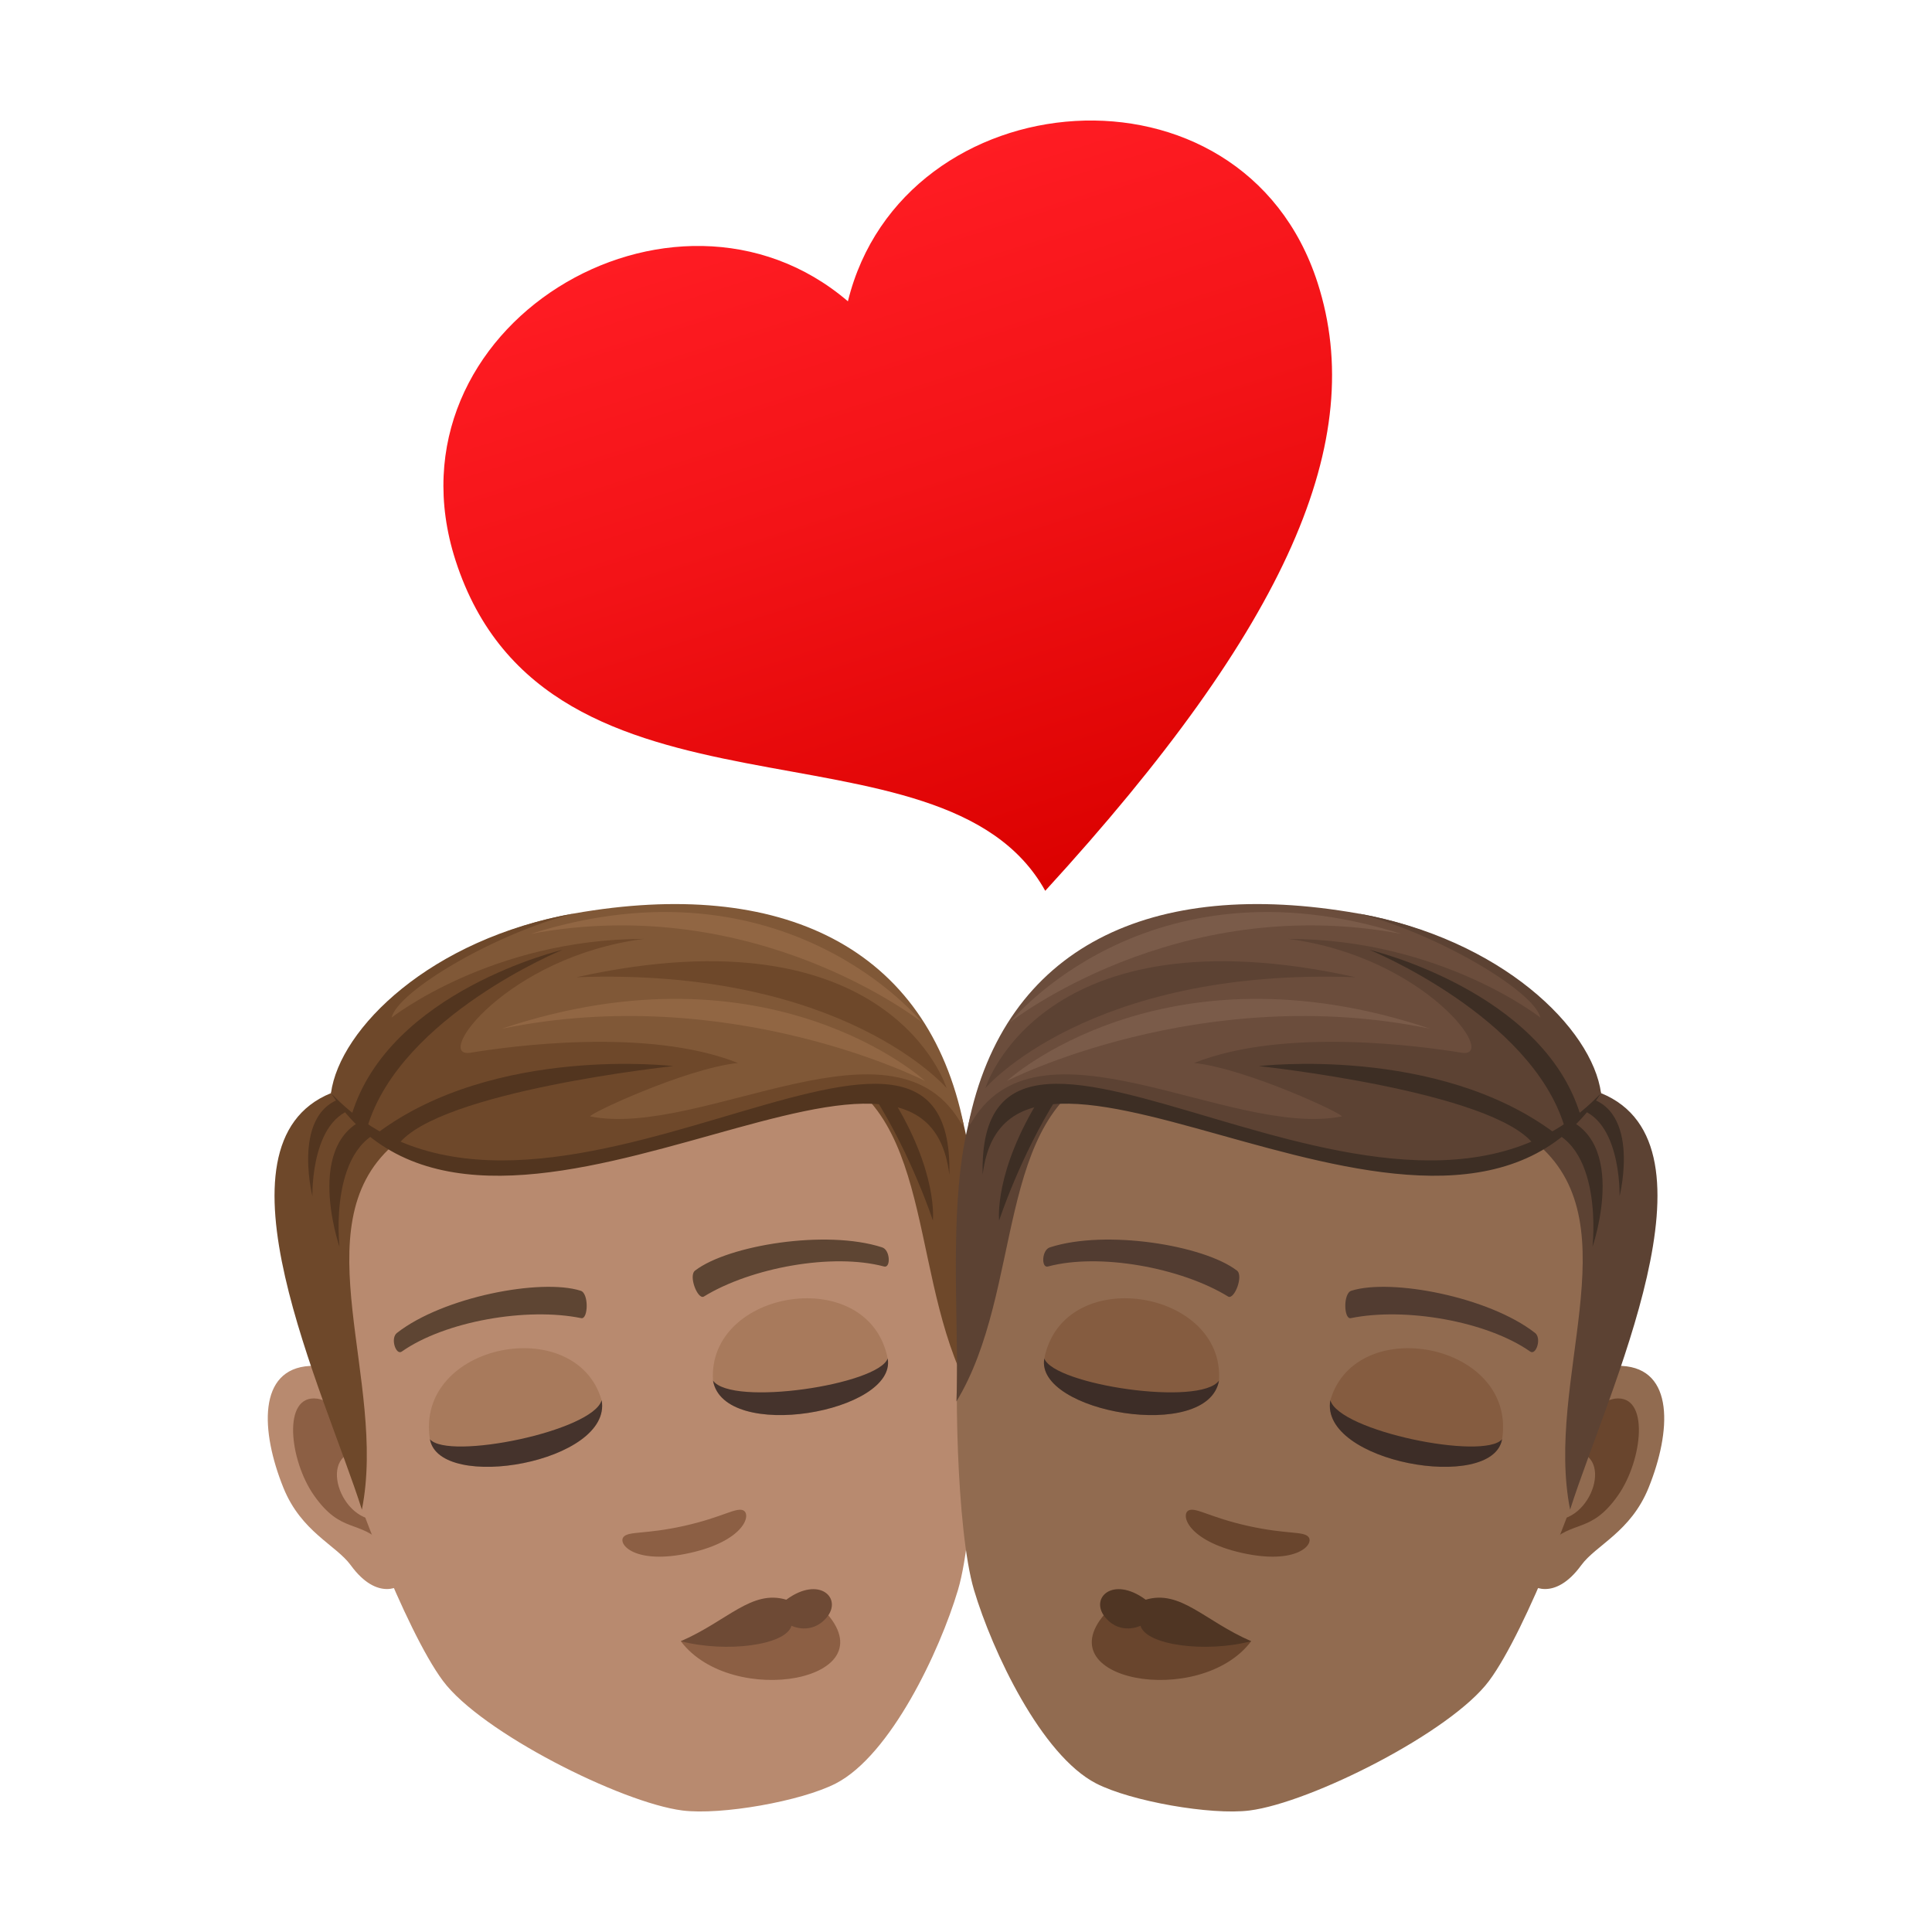 <svg xmlns="http://www.w3.org/2000/svg" xml:space="preserve" viewBox="0 0 64 64"><path fill="#B88A6F" d="M10.267 45.248c1.742-.095 3.98 5.394 3.172 7.09-.114.236-.933.728-1.819-.487-.491-.673-1.64-1.104-2.231-2.565-.757-1.873-.856-3.945.878-4.038z"/><path fill="#8C5F44" d="M10.505 46.332c.47.062 1.076.654 1.537 1.734-1.614-.06-.769 2.461.592 2.27.033.263.063.533.08.821-.817-.83-1.413-.334-2.316-1.625-.814-1.162-1.056-3.35.107-3.2z"/><path fill="#B88A6F" d="M19.351 32.33c7.391-1.303 11.937 3.656 12.861 11.502.186 1.579.114 6.847-.478 8.838-.607 2.036-2.232 5.473-4.046 6.409-1.147.59-3.803 1.058-5.081.896-2.026-.259-6.67-2.591-7.936-4.297-1.24-1.667-3.107-6.593-3.471-8.142-1.818-7.687.758-13.902 8.151-15.206z"/><path fill="#5E4533" d="M13.155 44.151c1.532-1.194 4.759-1.808 6.075-1.395.28.073.258.951.027.91-1.795-.368-4.507.095-5.95 1.108-.194.131-.387-.454-.152-.623zm16.061-2.832c-1.848-.598-5.089-.071-6.186.767-.237.165.083.982.286.864 1.565-.961 4.268-1.452 5.972-.995.224.058.205-.557-.072-.636z"/><path fill="#6E482A" d="m10.963 36.212 2.041 1.739c-3.037 2.69-.17 7.81-1.016 12.058-1.226-3.873-5.214-12.09-1.025-13.797zm17.843-2.108-1.5 1.326c3.774 1.488 2.763 7.293 5.011 10.995-.174-4.059 1.009-12.15-3.511-12.321z"/><path fill="#52351F" d="M13.004 37.357c-2.165.373-1.757 3.946-1.757 3.946s-1.359-3.911 1.389-4.395l.368.449zm15.967-1.015c1.241 1.965 1.931 4.088 1.931 4.088s.189-1.605-1.378-4.106l-.553.018z"/><path fill="#52351F" d="M11.996 36.684c-1.722.122-1.647 2.941-1.647 2.941s-.796-3.156 1.39-3.32l.257.379z"/><path fill="#805837" d="M10.964 36.211s1.745-4.839 8.057-5.952c6.852-1.208 11.712 1.101 12.907 7.02-4.926-3.397-14.846 4.985-20.964-1.068z"/><path fill="#6E482A" d="M10.964 36.211c.289-2.143 3.308-5.114 8.057-5.952-2.599.65-5.839 2.565-6.05 3.452 0 0 3.295-2.604 8.359-2.609-4.541.589-7.009 3.977-5.741 3.77 1.236-.202 5.842-.856 8.855.34-1.768.19-5.054 1.739-4.886 1.772 3.717.733 10.136-3.701 12.321.303-6.209-3.669-15.186 5.588-20.915-1.076z"/><path fill="#52351F" d="M10.964 36.211c5.101 7.877 19.604-4.495 20.484 2.699.21-8.47-13.742 4.392-20.484-2.699z"/><path fill="#52351F" d="M12.175 37.313c1.12-3.661 6.456-5.848 6.456-5.848s-5.743 1.355-6.986 5.478l.53.37zm1.013.606c1.331-1.774 9.111-2.603 9.111-2.603s-5.902-.702-9.805 2.223l.694.38z"/><path fill="#6E482A" d="M31.357 36.044s-1.832-5.982-12.262-3.672c8.852-.325 12.262 3.672 12.262 3.672z"/><path fill="#916643" d="M30.645 35.808s-5.125-4.715-14.025-1.729c7.588-1.568 14.025 1.729 14.025 1.729zm-.107-1.945s-5.478-4.335-12.957-2.927c8.456-2.678 12.957 2.927 12.957 2.927z"/><path fill="#8C5F44" d="M20.66 50.908c.174-.191.717-.076 1.994-.359 1.275-.285 1.715-.619 1.961-.519.287.121.066 1.006-1.762 1.414-1.83.406-2.406-.303-2.193-.536zm6.656 2.461c2.168 2.303-3.072 3.248-4.764.998l4.764-.998z"/><path fill="#6E4A35" d="M26.047 52.992c-1.154-.342-1.94.699-3.494 1.375 1.51.393 3.486.133 3.666-.512 0 0 .645.322 1.15-.256.566-.642-.219-1.421-1.322-.607z"/><path fill="#A87A5C" d="M14.24 47.676c.312 1.775 6.055.764 5.689-1.293-.851-2.916-6.179-1.893-5.689 1.293z"/><path fill="#45332C" d="M14.242 47.676c.312 1.775 6.053.764 5.689-1.293-.295 1.029-5.089 2-5.689 1.293z"/><path fill="#A87A5C" d="M29.406 45.002c.314 1.777-5.424 2.789-5.787.732-.195-3.033 5.158-3.894 5.787-.732z"/><path fill="#45332C" d="M29.406 45.002c.314 1.777-5.424 2.789-5.787.732.627.867 5.465.139 5.787-.732z"/><path fill="#916B50" d="M53.733 45.248c-1.742-.095-3.98 5.394-3.172 7.09.114.236.933.728 1.819-.487.491-.673 1.64-1.104 2.231-2.565.757-1.873.856-3.945-.878-4.038z"/><path fill="#69452D" d="M53.495 46.332c-.47.062-1.076.654-1.537 1.734 1.614-.06.769 2.461-.592 2.27-.033.263-.063.533-.08.821.817-.83 1.413-.334 2.316-1.625.814-1.162 1.056-3.35-.107-3.2z"/><path fill="#916B50" d="M44.648 32.33c-7.391-1.303-11.937 3.656-12.861 11.502-.187 1.579-.114 6.847.478 8.838.607 2.036 2.232 5.473 4.046 6.409 1.147.59 3.804 1.058 5.082.896 2.026-.259 6.67-2.591 7.936-4.297 1.24-1.667 3.107-6.593 3.471-8.142 1.818-7.687-.758-13.902-8.152-15.206z"/><path fill="#523C31" d="M50.845 44.151c-1.532-1.194-4.759-1.808-6.075-1.395-.28.073-.258.951-.027.91 1.795-.368 4.507.095 5.95 1.108.194.131.386-.454.152-.623zm-16.061-2.832c1.848-.598 5.089-.071 6.186.767.237.165-.083.982-.286.864-1.565-.961-4.268-1.452-5.972-.995-.224.058-.205-.557.072-.636z"/><path fill="#5C4233" d="m53.037 36.212-2.041 1.739c3.037 2.69.17 7.81 1.016 12.058 1.226-3.873 5.214-12.09 1.025-13.797zm-17.843-2.108 1.5 1.326c-3.774 1.488-2.763 7.293-5.011 10.995.174-4.059-1.009-12.15 3.511-12.321z"/><path fill="#3D2E24" d="M50.996 37.357c2.165.373 1.757 3.946 1.757 3.946s1.359-3.911-1.389-4.395l-.368.449zm-15.967-1.015c-1.241 1.965-1.931 4.088-1.931 4.088s-.189-1.605 1.379-4.106l.552.018z"/><path fill="#3D2E24" d="M52.004 36.684c1.722.122 1.647 2.941 1.647 2.941s.796-3.156-1.39-3.32l-.257.379z"/><path fill="#6B4D3C" d="M53.036 36.211s-1.745-4.839-8.057-5.952c-6.852-1.208-11.712 1.101-12.907 7.02 4.926-3.397 14.846 4.985 20.964-1.068z"/><path fill="#5C4233" d="M53.036 36.211c-.289-2.143-3.308-5.114-8.057-5.952 2.599.65 5.839 2.565 6.05 3.452 0 0-3.294-2.604-8.359-2.609 4.541.589 7.009 3.977 5.741 3.77-1.236-.202-5.842-.856-8.855.34 1.768.19 5.054 1.739 4.886 1.772-3.717.733-10.136-3.701-12.321.303 6.209-3.669 15.186 5.588 20.915-1.076z"/><path fill="#3D2E24" d="M53.036 36.211c-5.101 7.877-19.604-4.495-20.484 2.699-.21-8.47 13.742 4.392 20.484-2.699z"/><path fill="#3D2E24" d="M51.825 37.313c-1.12-3.661-6.456-5.848-6.456-5.848s5.743 1.355 6.986 5.478l-.53.37zm-1.013.606c-1.331-1.774-9.111-2.603-9.111-2.603s5.902-.702 9.805 2.223l-.694.38z"/><path fill="#5C4233" d="M32.643 36.044s1.832-5.982 12.262-3.672c-8.852-.325-12.262 3.672-12.262 3.672z"/><path fill="#7A5B49" d="M33.355 35.808s5.125-4.715 14.025-1.729c-7.588-1.568-14.025 1.729-14.025 1.729zm.107-1.945s5.478-4.335 12.957-2.927c-8.456-2.678-12.957 2.927-12.957 2.927z"/><path fill="#69452D" d="M43.34 50.908c-.174-.191-.717-.076-1.994-.359-1.275-.285-1.715-.619-1.961-.519-.287.121-.066 1.006 1.762 1.414 1.83.406 2.406-.303 2.193-.536zm-6.656 2.461c-2.168 2.303 3.072 3.248 4.764.998l-4.764-.998z"/><path fill="#4F3523" d="M37.953 52.992c1.154-.342 1.939.699 3.494 1.375-1.51.393-3.486.133-3.666-.512 0 0-.645.322-1.15-.256-.566-.642.219-1.421 1.322-.607z"/><path fill="#855C40" d="M49.76 47.676c-.312 1.775-6.055.764-5.69-1.293.852-2.916 6.18-1.893 5.69 1.293z"/><path fill="#3D2D27" d="M49.758 47.676c-.312 1.775-6.053.764-5.689-1.293.295 1.029 5.09 2 5.689 1.293z"/><path fill="#855C40" d="M34.594 45.002c-.314 1.777 5.424 2.789 5.787.732.195-3.033-5.158-3.894-5.787-.732z"/><path fill="#3D2D27" d="M34.594 45.002c-.314 1.777 5.424 2.789 5.787.732-.627.867-5.465.139-5.787-.732z"/><linearGradient id="a" x1="-22.866" x2="-22.866" y1="-518.528" y2="-527.293" gradientTransform="matrix(-2.766 .889 .847 2.635 410.433 1416.088)" gradientUnits="userSpaceOnUse"><stop offset="0" style="stop-color:#db0100"/><stop offset=".584" style="stop-color:#f31317"/><stop offset="1" style="stop-color:#ff1c23"/></linearGradient><path fill="url(#a)" d="M28.088 9.981c1.81-7.38 13.074-8.346 15.56-.609 1.67 5.19-.961 11.332-9.023 20.137-3.408-6.134-16.494-1.49-19.537-10.952-2.488-7.737 7.229-13.516 13-8.576z"/></svg>
